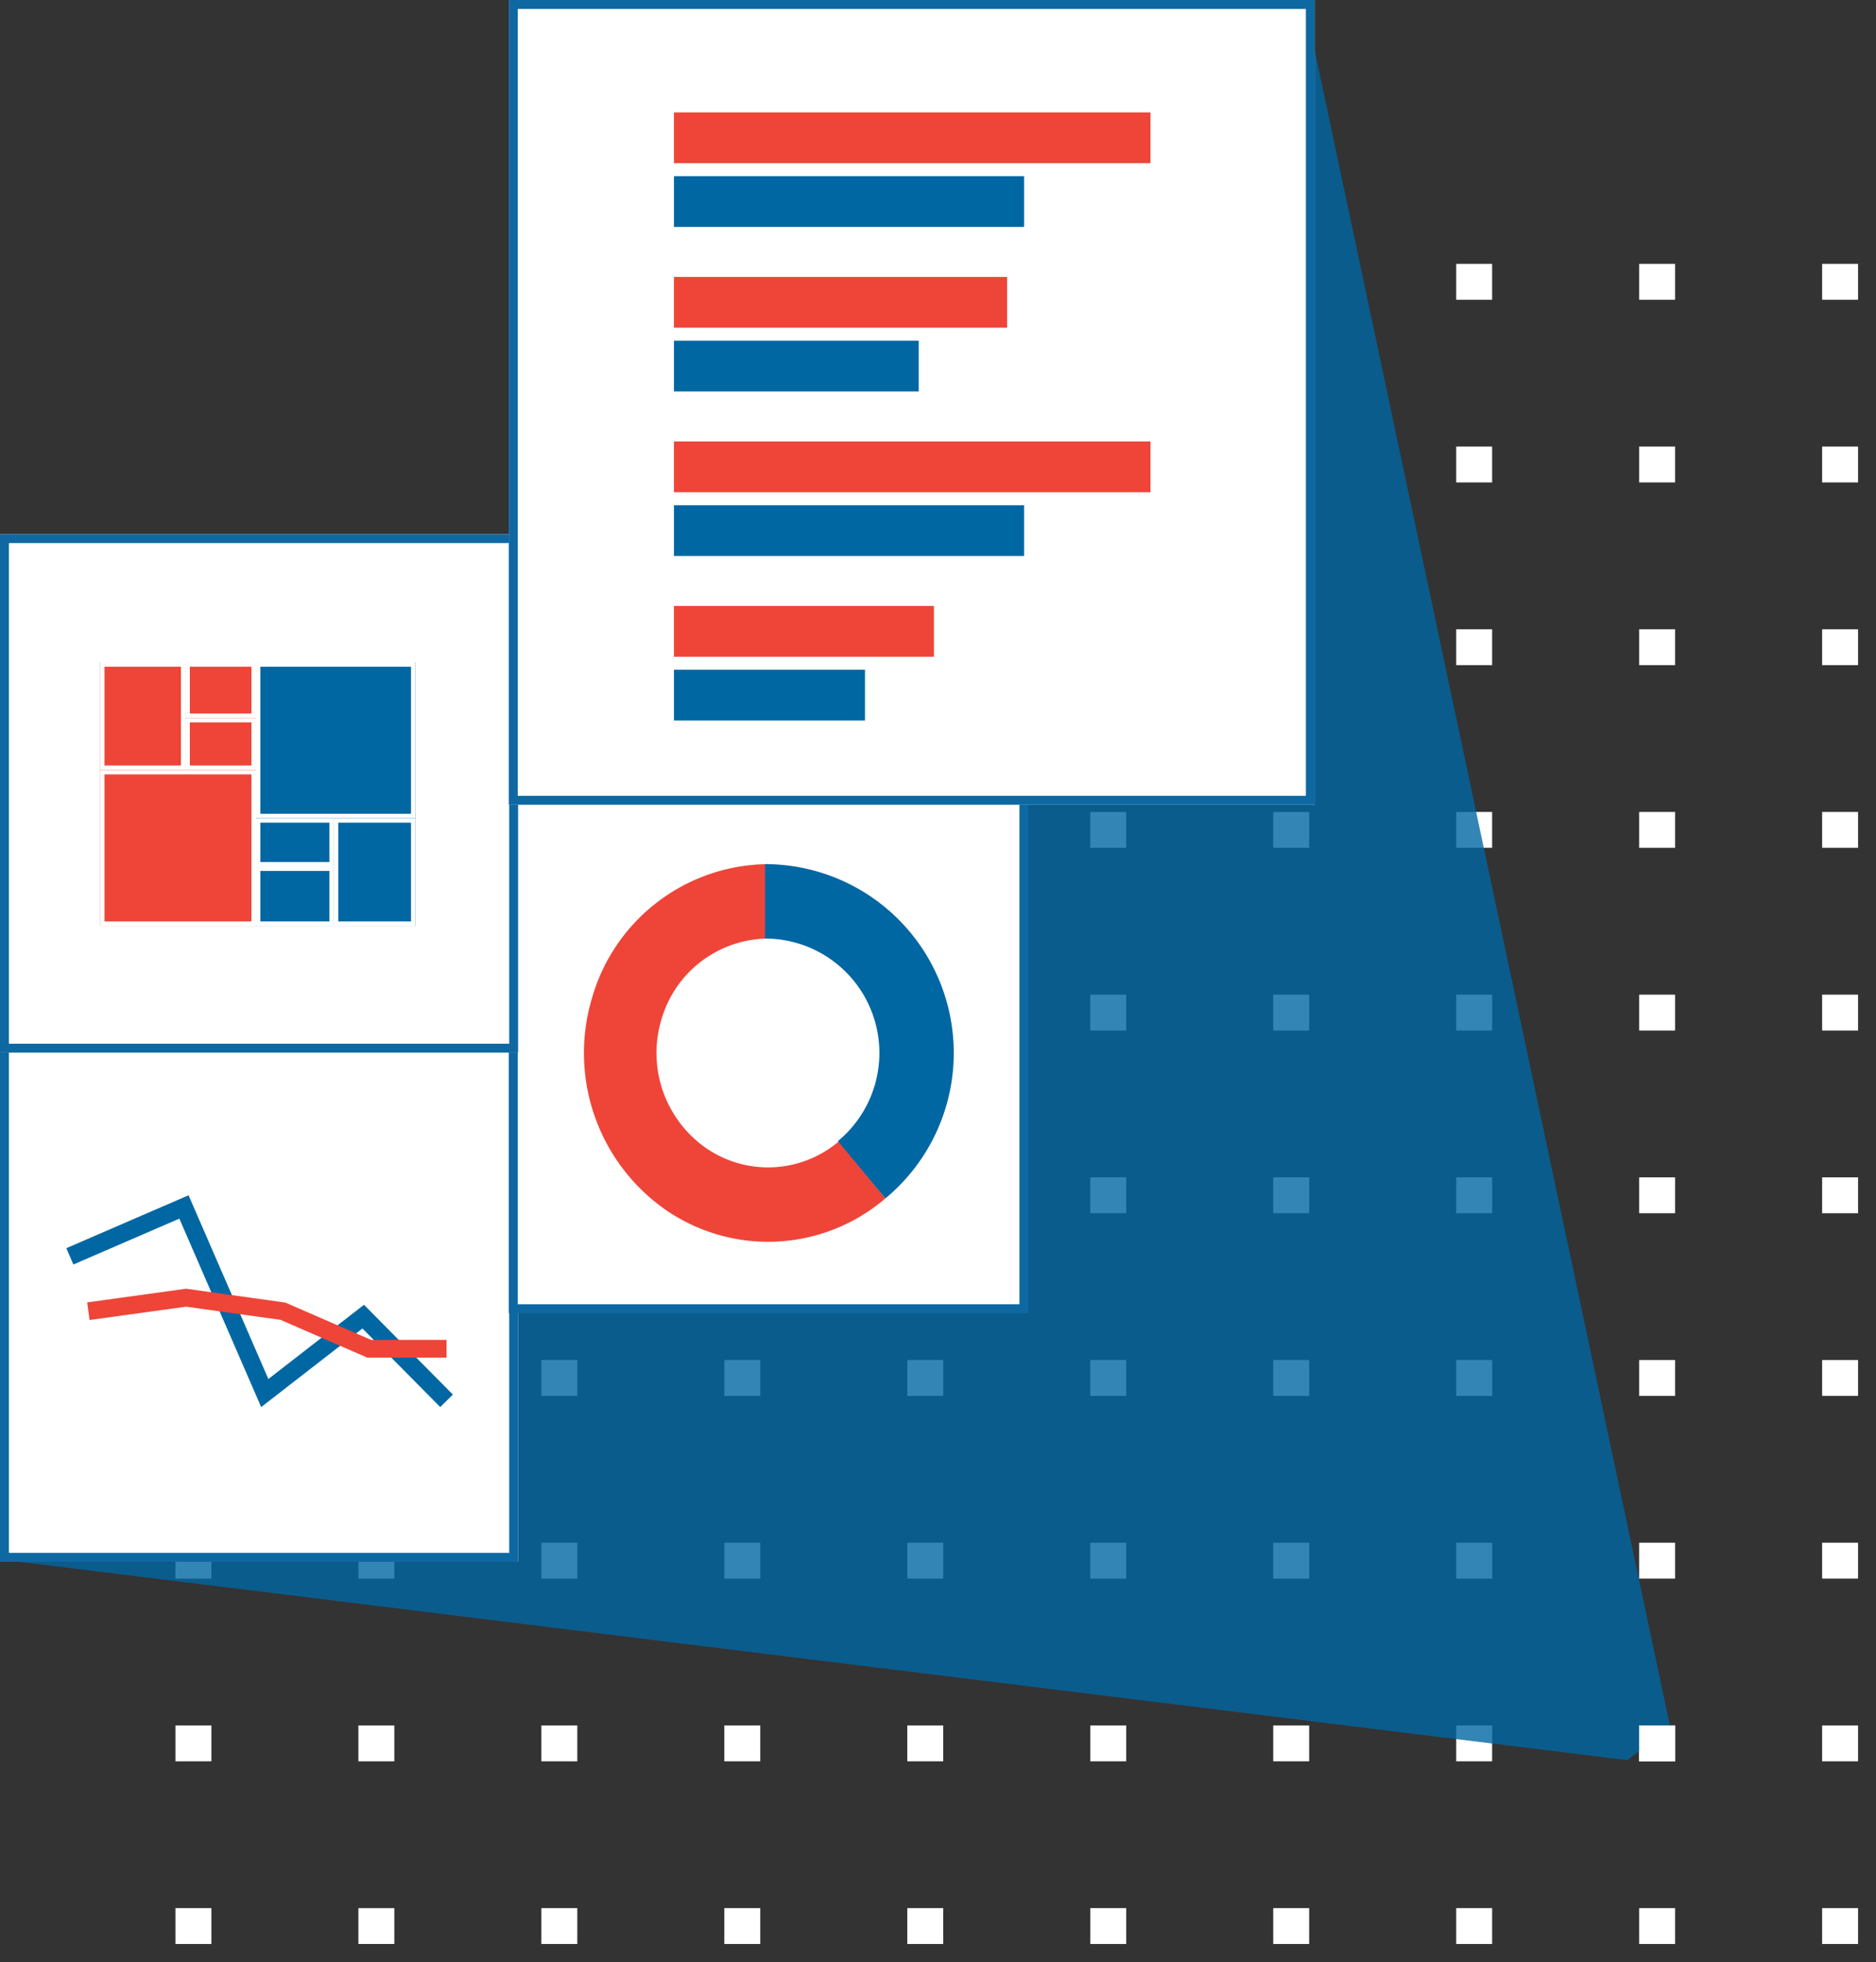 <svg xmlns="http://www.w3.org/2000/svg" width="422.5" height="441.593" viewBox="0 0 422.5 441.593"><rect x="0" y="0" width="422.5" height="441.593" fill="#333333" stroke="none"/><defs><style>.a,.c,.f{fill:#fff;}.b{fill:rgba(0,103,163,0.8);}.c{stroke:#0e68a1;stroke-width:2px;}.d,.e,.l{fill:none;}.d{stroke:#0067a3;}.d,.e{stroke-width:4px;}.e{stroke:#ee4538;}.g,.j{fill:#ee4538;}.h,.i{fill:#0067a3;}.i,.j{stroke:#fff;}.k,.m{stroke:none;}.m{fill:#0e68a1;}</style></defs><g transform="translate(35.472 55.342)"><path class="a" d="M5.711,0l5.723,5.723L5.723,11.434,0,5.711Z" transform="translate(82.413 8.085) rotate(-45)"/><path class="a" d="M5.711,0l5.723,5.723L5.723,11.434,0,5.711Z" transform="translate(123.619 8.085) rotate(-45)"/><path class="a" d="M5.711,0l5.723,5.723L5.723,11.434,0,5.711Z" transform="translate(164.826 8.085) rotate(-45)"/><path class="a" d="M5.711,0l5.723,5.723L5.723,11.434,0,5.711Z" transform="translate(206.032 8.085) rotate(-45)"/><path class="a" d="M5.711,0l5.723,5.723L5.723,11.434,0,5.711Z" transform="translate(247.238 8.085) rotate(-45)"/><path class="a" d="M5.711,0l5.723,5.723L5.723,11.434,0,5.711Z" transform="translate(288.445 8.085) rotate(-45)"/><path class="a" d="M5.711,0l5.723,5.723L5.723,11.434,0,5.711Z" transform="translate(329.651 8.085) rotate(-45)"/><path class="a" d="M5.711,0l5.723,5.723L5.723,11.434,0,5.711Z" transform="translate(370.858 8.085) rotate(-45)"/><path class="a" d="M5.711,0l5.723,5.723L5.723,11.434,0,5.711Z" transform="translate(82.413 49.205) rotate(-45)"/><path class="a" d="M5.711,0l5.723,5.723L5.723,11.434,0,5.711Z" transform="translate(123.619 49.205) rotate(-45)"/><path class="a" d="M5.711,0l5.723,5.723L5.723,11.434,0,5.711Z" transform="translate(164.826 49.205) rotate(-45)"/><path class="a" d="M5.711,0l5.723,5.723L5.723,11.434,0,5.711Z" transform="translate(206.032 49.205) rotate(-45)"/><path class="a" d="M5.711,0l5.723,5.723L5.723,11.434,0,5.711Z" transform="translate(247.238 49.205) rotate(-45)"/><path class="a" d="M5.711,0l5.723,5.723L5.723,11.434,0,5.711Z" transform="translate(288.445 49.205) rotate(-45)"/><path class="a" d="M5.711,0l5.723,5.723L5.723,11.434,0,5.711Z" transform="translate(329.651 49.205) rotate(-45)"/><path class="a" d="M5.711,0l5.723,5.723L5.723,11.434,0,5.711Z" transform="translate(370.858 49.205) rotate(-45)"/><path class="a" d="M5.711,0l5.723,5.723L5.723,11.434,0,5.711Z" transform="translate(0 90.325) rotate(-45)"/><path class="a" d="M5.711,0l5.723,5.723L5.723,11.434,0,5.711Z" transform="translate(41.206 90.325) rotate(-45)"/><path class="a" d="M5.711,0l5.723,5.723L5.723,11.434,0,5.711Z" transform="translate(82.413 90.325) rotate(-45)"/><path class="a" d="M5.711,0l5.723,5.723L5.723,11.434,0,5.711Z" transform="translate(123.619 90.325) rotate(-45)"/><path class="a" d="M5.711,0l5.723,5.723L5.723,11.434,0,5.711Z" transform="translate(164.826 90.325) rotate(-45)"/><path class="a" d="M5.711,0l5.723,5.723L5.723,11.434,0,5.711Z" transform="translate(206.032 90.325) rotate(-45)"/><path class="a" d="M5.711,0l5.723,5.723L5.723,11.434,0,5.711Z" transform="translate(247.238 90.325) rotate(-45)"/><path class="a" d="M5.711,0l5.723,5.723L5.723,11.434,0,5.711Z" transform="translate(288.445 90.325) rotate(-45)"/><path class="a" d="M5.711,0l5.723,5.723L5.723,11.434,0,5.711Z" transform="translate(329.651 90.325) rotate(-45)"/><path class="a" d="M5.711,0l5.723,5.723L5.723,11.434,0,5.711Z" transform="translate(370.858 90.325) rotate(-45)"/><path class="a" d="M5.711,0l5.723,5.723L5.723,11.434,0,5.711Z" transform="translate(0 131.445) rotate(-45)"/><path class="a" d="M5.711,0l5.723,5.723L5.723,11.434,0,5.711Z" transform="translate(41.206 131.445) rotate(-45)"/><path class="a" d="M5.711,0l5.723,5.723L5.723,11.434,0,5.711Z" transform="translate(82.413 131.445) rotate(-45)"/><path class="a" d="M5.711,0l5.723,5.723L5.723,11.434,0,5.711Z" transform="translate(123.619 131.445) rotate(-45)"/><path class="a" d="M5.711,0l5.723,5.723L5.723,11.434,0,5.711Z" transform="translate(164.826 131.445) rotate(-45)"/><path class="a" d="M5.711,0l5.723,5.723L5.723,11.434,0,5.711Z" transform="translate(206.032 131.445) rotate(-45)"/><path class="a" d="M5.711,0l5.723,5.723L5.723,11.434,0,5.711Z" transform="translate(247.238 131.445) rotate(-45)"/><path class="a" d="M5.711,0l5.723,5.723L5.723,11.434,0,5.711Z" transform="translate(288.445 131.445) rotate(-45)"/><path class="a" d="M5.711,0l5.723,5.723L5.723,11.434,0,5.711Z" transform="translate(329.651 131.445) rotate(-45)"/><path class="a" d="M5.711,0l5.723,5.723L5.723,11.434,0,5.711Z" transform="translate(370.858 131.445) rotate(-45)"/><path class="a" d="M5.711,0l5.723,5.723L5.723,11.434,0,5.711Z" transform="translate(0 172.566) rotate(-45)"/><path class="a" d="M5.711,0l5.723,5.723L5.723,11.434,0,5.711Z" transform="translate(41.206 172.566) rotate(-45)"/><path class="a" d="M5.711,0l5.723,5.723L5.723,11.434,0,5.711Z" transform="translate(82.413 172.566) rotate(-45)"/><path class="a" d="M5.711,0l5.723,5.723L5.723,11.434,0,5.711Z" transform="translate(123.619 172.566) rotate(-45)"/><path class="a" d="M5.711,0l5.723,5.723L5.723,11.434,0,5.711Z" transform="translate(164.826 172.566) rotate(-45)"/><path class="a" d="M5.711,0l5.723,5.723L5.723,11.434,0,5.711Z" transform="translate(206.032 172.566) rotate(-45)"/><path class="a" d="M5.711,0l5.723,5.723L5.723,11.434,0,5.711Z" transform="translate(247.238 172.566) rotate(-45)"/><path class="a" d="M5.711,0l5.723,5.723L5.723,11.434,0,5.711Z" transform="translate(288.445 172.566) rotate(-45)"/><path class="a" d="M5.711,0l5.723,5.723L5.723,11.434,0,5.711Z" transform="translate(329.651 172.566) rotate(-45)"/><path class="a" d="M5.711,0l5.723,5.723L5.723,11.434,0,5.711Z" transform="translate(370.858 172.566) rotate(-45)"/><path class="a" d="M5.711,0l5.723,5.723L5.723,11.434,0,5.711Z" transform="translate(0 213.686) rotate(-45)"/><path class="a" d="M5.711,0l5.723,5.723L5.723,11.434,0,5.711Z" transform="translate(41.206 213.686) rotate(-45)"/><path class="a" d="M5.711,0l5.723,5.723L5.723,11.434,0,5.711Z" transform="translate(82.413 213.686) rotate(-45)"/><path class="a" d="M5.711,0l5.723,5.723L5.723,11.434,0,5.711Z" transform="translate(123.619 213.686) rotate(-45)"/><path class="a" d="M5.711,0l5.723,5.723L5.723,11.434,0,5.711Z" transform="translate(164.826 213.686) rotate(-45)"/><path class="a" d="M5.711,0l5.723,5.723L5.723,11.434,0,5.711Z" transform="translate(206.032 213.686) rotate(-45)"/><path class="a" d="M5.711,0l5.723,5.723L5.723,11.434,0,5.711Z" transform="translate(247.238 213.686) rotate(-45)"/><path class="a" d="M5.711,0l5.723,5.723L5.723,11.434,0,5.711Z" transform="translate(288.446 213.686) rotate(-45)"/><path class="a" d="M5.711,0l5.723,5.723L5.723,11.434,0,5.711Z" transform="translate(329.651 213.686) rotate(-45)"/><path class="a" d="M5.711,0l5.723,5.723L5.723,11.434,0,5.711Z" transform="translate(370.858 213.686) rotate(-45)"/><path class="a" d="M5.711,0l5.723,5.723L5.723,11.434,0,5.711Z" transform="translate(0 254.806) rotate(-45)"/><path class="a" d="M5.711,0l5.723,5.723L5.723,11.434,0,5.711Z" transform="translate(41.206 254.806) rotate(-45)"/><path class="a" d="M5.711,0l5.723,5.723L5.723,11.434,0,5.711Z" transform="translate(82.413 254.806) rotate(-45)"/><path class="a" d="M5.711,0l5.723,5.723L5.723,11.434,0,5.711Z" transform="translate(123.619 254.806) rotate(-45)"/><path class="a" d="M5.711,0l5.723,5.723L5.723,11.434,0,5.711Z" transform="translate(164.826 254.806) rotate(-45)"/><path class="a" d="M5.711,0l5.723,5.723L5.723,11.434,0,5.711Z" transform="translate(206.032 254.806) rotate(-45)"/><path class="a" d="M5.711,0l5.723,5.723L5.723,11.434,0,5.711Z" transform="translate(247.238 254.806) rotate(-45)"/><path class="a" d="M5.711,0l5.723,5.723L5.723,11.434,0,5.711Z" transform="translate(288.445 254.806) rotate(-45)"/><path class="a" d="M5.711,0l5.723,5.723L5.723,11.434,0,5.711Z" transform="translate(329.651 254.806) rotate(-45)"/><path class="a" d="M5.711,0l5.723,5.723L5.723,11.434,0,5.711Z" transform="translate(370.858 254.806) rotate(-45)"/><path class="a" d="M5.711,0l5.723,5.723L5.723,11.434,0,5.711Z" transform="translate(0 295.926) rotate(-45)"/><path class="a" d="M5.711,0l5.723,5.723L5.723,11.434,0,5.711Z" transform="translate(41.206 295.926) rotate(-45)"/><path class="a" d="M5.711,0l5.723,5.723L5.723,11.434,0,5.711Z" transform="translate(82.413 295.926) rotate(-45)"/><path class="a" d="M5.711,0l5.723,5.723L5.723,11.434,0,5.711Z" transform="translate(123.619 295.926) rotate(-45)"/><path class="a" d="M5.711,0l5.723,5.723L5.723,11.434,0,5.711Z" transform="translate(164.826 295.926) rotate(-45)"/><path class="a" d="M5.711,0l5.723,5.723L5.723,11.434,0,5.711Z" transform="translate(206.032 295.926) rotate(-45)"/><path class="a" d="M5.711,0l5.723,5.723L5.723,11.434,0,5.711Z" transform="translate(247.238 295.926) rotate(-45)"/><path class="a" d="M5.711,0l5.723,5.723L5.723,11.434,0,5.711Z" transform="translate(329.651 295.926) rotate(-45)"/><path class="a" d="M5.711,0l5.723,5.723L5.723,11.434,0,5.711Z" transform="translate(370.858 295.926) rotate(-45)"/><path class="a" d="M5.711,0l5.723,5.723L5.723,11.434,0,5.711Z" transform="translate(0 337.046) rotate(-45)"/><path class="a" d="M5.711,0l5.723,5.723L5.723,11.434,0,5.711Z" transform="translate(41.206 337.046) rotate(-45)"/><path class="a" d="M5.711,0l5.723,5.723L5.723,11.434,0,5.711Z" transform="translate(82.413 337.046) rotate(-45)"/><path class="a" d="M5.711,0l5.723,5.723L5.723,11.434,0,5.711Z" transform="translate(123.619 337.046) rotate(-45)"/><path class="a" d="M5.711,0l5.723,5.723L5.723,11.434,0,5.711Z" transform="translate(164.826 337.046) rotate(-45)"/><path class="a" d="M5.711,0l5.723,5.723L5.723,11.434,0,5.711Z" transform="translate(206.032 337.046) rotate(-45)"/><path class="a" d="M5.711,0l5.723,5.723L5.723,11.434,0,5.711Z" transform="translate(247.238 337.046) rotate(-45)"/><path class="a" d="M5.711,0l5.723,5.723L5.723,11.434,0,5.711Z" transform="translate(288.445 337.046) rotate(-45)"/><path class="a" d="M5.711,0l5.723,5.723L5.723,11.434,0,5.711Z" transform="translate(329.651 337.046) rotate(-45)"/><path class="a" d="M5.711,0l5.723,5.723L5.723,11.434,0,5.711Z" transform="translate(370.858 337.046) rotate(-45)"/><path class="a" d="M5.711,0l5.723,5.723L5.723,11.434,0,5.711Z" transform="translate(0 378.166) rotate(-45)"/><path class="a" d="M5.711,0l5.723,5.723L5.723,11.434,0,5.711Z" transform="translate(41.206 378.166) rotate(-45)"/><path class="a" d="M5.711,0l5.723,5.723L5.723,11.434,0,5.711Z" transform="translate(82.413 378.166) rotate(-45)"/><path class="a" d="M5.711,0l5.723,5.723L5.723,11.434,0,5.711Z" transform="translate(123.619 378.166) rotate(-45)"/><path class="a" d="M5.711,0l5.723,5.723L5.723,11.434,0,5.711Z" transform="translate(164.826 378.166) rotate(-45)"/><path class="a" d="M5.711,0l5.723,5.723L5.723,11.434,0,5.711Z" transform="translate(206.032 378.166) rotate(-45)"/><path class="a" d="M5.711,0l5.723,5.723L5.723,11.434,0,5.711Z" transform="translate(247.238 378.166) rotate(-45)"/><path class="a" d="M5.711,0l5.723,5.723L5.723,11.434,0,5.711Z" transform="translate(288.445 378.166) rotate(-45)"/><path class="a" d="M5.711,0l5.723,5.723L5.723,11.434,0,5.711Z" transform="translate(329.651 378.166) rotate(-45)"/><path class="a" d="M5.711,0l5.723,5.723L5.723,11.434,0,5.711Z" transform="translate(370.858 378.166) rotate(-45)"/><path class="a" d="M5.711,0l5.723,5.723L5.723,11.434,0,5.711Z" transform="translate(288.446 295.926) rotate(-45)"/></g><path class="b" d="M4.131,351.474,366.25,396.125l9.795-7.2L293.742,1.047Z" transform="translate(0.165 0.042)"/><g transform="translate(0 234.837)"><g transform="translate(0 0)"><g class="c"><rect class="k" width="116.681" height="116.681"/><rect class="l" x="1" y="1" width="114.681" height="114.681"/></g></g><g transform="translate(15.738 36.818)"><path class="d" d="M-21672.525-17978.4l-18.77-18.949-22.17,17.2-18.2-41.887-25.7,11.117" transform="translate(21757.357 18022.035)"/><path class="e" d="M-21676.689-17980.363h-17.432l-19.42-8.451-21.814-3.039-22,3.039" transform="translate(21761.52 18012.279)"/></g></g><g transform="translate(114.599 178.575)"><g class="f" transform="translate(0 0)"><path class="k" d="M 115.989 115.989 L 1 115.989 L 1 1 L 115.989 1 L 115.989 115.989 Z"/><path class="m" d="M 2 2 L 2 114.989 L 114.989 114.989 L 114.989 2 L 2 2 M -7.62939453125e-06 -7.62939453125e-06 L 116.989 -7.62939453125e-06 L 116.989 116.989 L -7.62939453125e-06 116.989 L -7.62939453125e-06 -7.62939453125e-06 Z"/></g><g transform="translate(16.935 15.92)"><path class="g" d="M1257.492,343.023a41.585,41.585,0,0,0-39.671,30.216,43.058,43.058,0,0,0,16.738,47.683,40.621,40.621,0,0,0,49.347-2.652l-10.411-12.9a24.611,24.611,0,0,1-29.9,1.607,26.087,26.087,0,0,1-10.142-28.892,25.2,25.2,0,0,1,24.036-18.309Z" transform="translate(-1216.051 -343.023)"/><path class="h" d="M1208.05,418.27a42.5,42.5,0,0,0-27.091-75.247v16.749a25.749,25.749,0,0,1,16.415,45.589Z" transform="translate(-1140.194 -343.023)"/></g></g><g transform="translate(0 120.234)"><g transform="translate(0 0)"><g class="c"><rect class="k" width="116.681" height="116.681"/><rect class="l" x="1" y="1" width="114.681" height="114.681"/></g></g><g transform="translate(22.535 28.829)"><g class="i" transform="translate(35.097)"><rect class="k" width="35.932" height="35.097"/><rect class="l" x="0.5" y="0.5" width="34.932" height="34.097"/></g><g class="j" transform="translate(0 24.234)"><rect class="k" width="35.097" height="35.097"/><rect class="l" x="0.5" y="0.5" width="34.097" height="34.097"/></g><g class="i" transform="translate(52.645 35.097)"><rect class="k" width="18.384" height="24.234"/><rect class="l" x="0.5" y="0.5" width="17.384" height="23.234"/></g><g class="j"><rect class="k" width="19.22" height="24.234"/><rect class="l" x="0.5" y="0.5" width="18.22" height="23.234"/></g><g class="i" transform="translate(35.097 35.097)"><rect class="k" width="17.548" height="10.863"/><rect class="l" x="0.5" y="0.5" width="16.548" height="9.863"/></g><g class="j" transform="translate(19.22 12.535)"><rect class="k" width="15.877" height="11.699"/><rect class="l" x="0.5" y="0.5" width="14.877" height="10.699"/></g><g class="i" transform="translate(35.097 45.96)"><rect class="k" width="17.548" height="13.37"/><rect class="l" x="0.5" y="0.5" width="16.548" height="12.37"/></g><g class="j" transform="translate(19.22)"><rect class="k" width="15.877" height="12.535"/><rect class="l" x="0.5" y="0.5" width="14.877" height="11.535"/></g></g></g><g transform="translate(296.103) rotate(90)"><g class="c"><rect class="k" width="181.123" height="181.503"/><rect class="l" x="1" y="1" width="179.123" height="179.503"/></g><g transform="translate(25.3 36.993)"><g transform="translate(111.091 48.775)"><rect class="h" width="11.43" height="43.018" transform="translate(14.349 15.533)"/><rect class="g" width="11.43" height="58.551" transform="translate(0 0)"/></g><g transform="translate(74.061 0)"><rect class="h" width="11.43" height="78.853" transform="translate(14.349 28.472)"/><rect class="g" width="11.43" height="107.326"/></g><g transform="translate(37.03 32.297)"><rect class="h" width="11.43" height="55.125" transform="translate(14.349 19.904)"/><rect class="g" width="11.43" height="75.03" transform="translate(0 0)"/></g><g transform="translate(0 0)"><rect class="h" width="11.43" height="78.853" transform="translate(14.349 28.472)"/><rect class="g" width="11.43" height="107.326"/></g></g></g><path class="a" d="M5.711,0l5.723,5.723L5.723,11.434,0,5.711Z" transform="translate(365.124 392.387) rotate(-45)"/></svg>